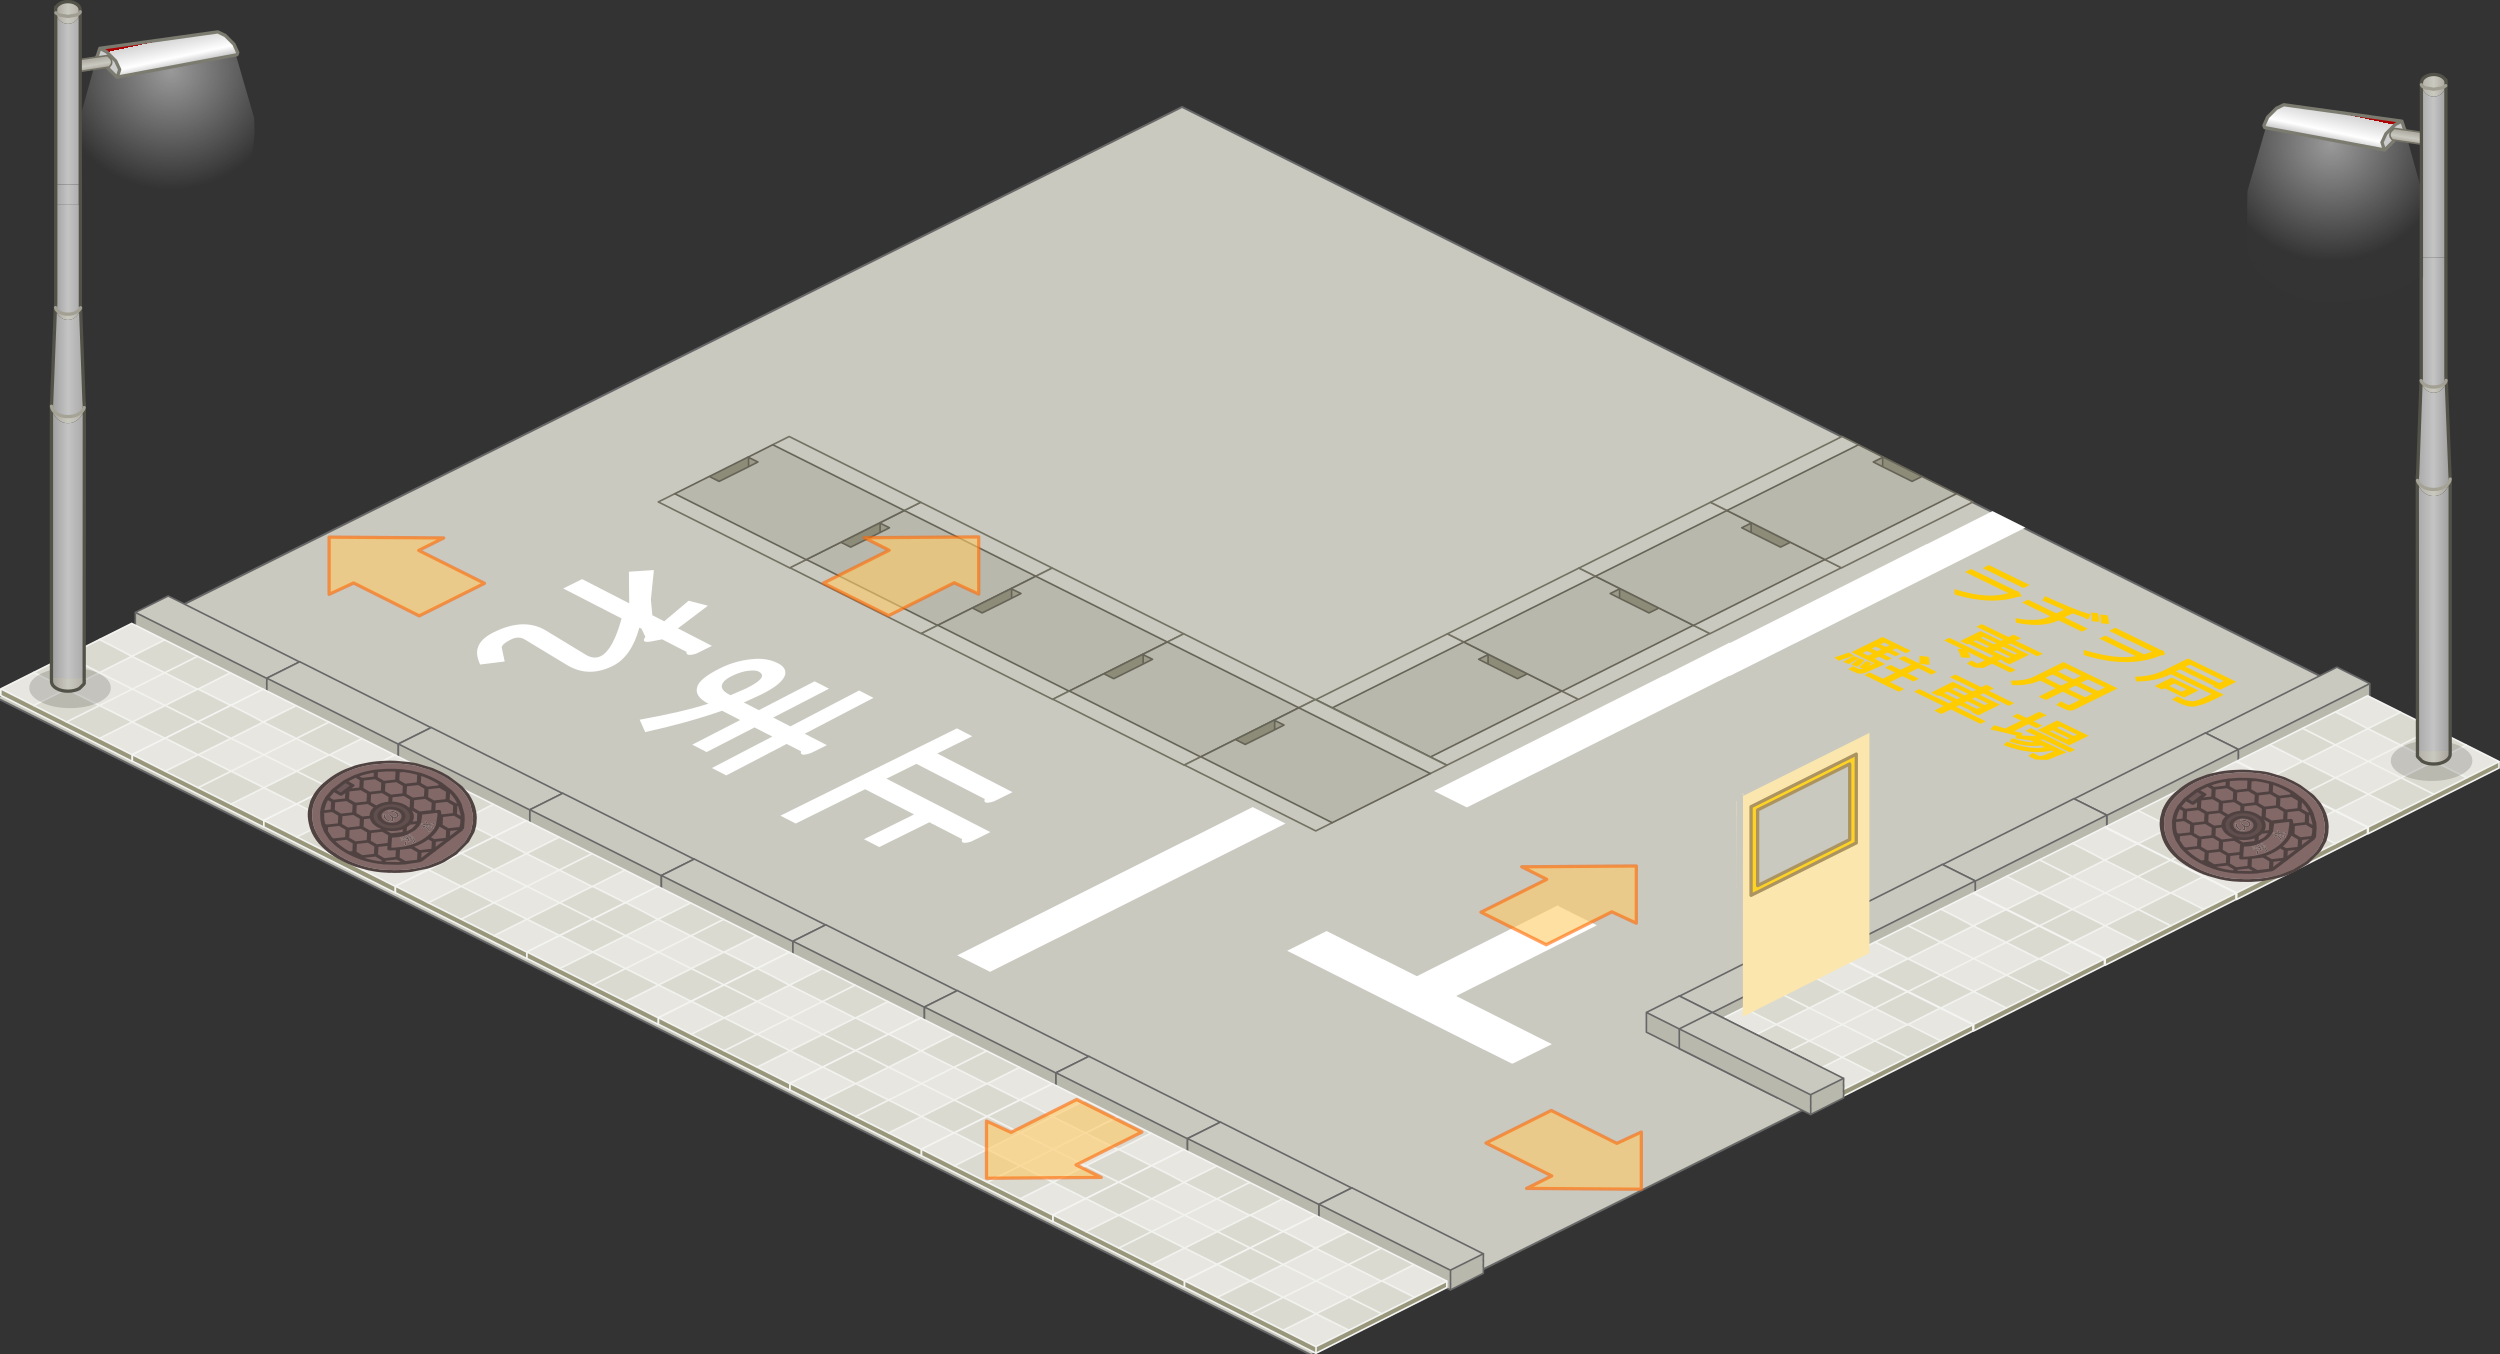 <svg xmlns="http://www.w3.org/2000/svg" xmlns:xlink="http://www.w3.org/1999/xlink" height="411.8" width="760.3"><rect width="100%" height="100%" fill="#333333" stroke="none"/><defs><linearGradient xlink:href="#a" id="D" gradientUnits="userSpaceOnUse" gradientTransform="matrix(.001 -.005 .014 .003 -30.8 -191.6)" x1="-819.2" x2="819.2" spreadMethod="pad"/><linearGradient gradientTransform="matrix(.001 -.005 .014 .003 -30.8 -191.6)" gradientUnits="userSpaceOnUse" id="a" spreadMethod="pad" x1="-819.2" x2="819.2"><stop offset="0" stop-color="#d0d0d0"/><stop offset=".282" stop-color="#fff"/><stop offset=".647" stop-color="#e9e9e9"/><stop offset="1" stop-color="#d5d5d5"/><stop offset="1" stop-color="#ae0202"/></linearGradient><linearGradient xlink:href="#b" id="E" gradientUnits="userSpaceOnUse" gradientTransform="matrix(-0 .002 -.006 -.001 -5.4 -187.5)" x1="-819.2" x2="819.2" spreadMethod="pad"/><linearGradient gradientTransform="matrix(-0 .002 -.006 -.001 -5.4 -187.5)" gradientUnits="userSpaceOnUse" id="b" spreadMethod="pad" x1="-819.2" x2="819.2"><stop offset="0" stop-color="#b1afa5"/><stop offset=".498" stop-color="#cac9c0"/><stop offset="1" stop-color="#a6a399"/><stop offset="1" stop-color="#ae0202"/></linearGradient><linearGradient xlink:href="#c" id="F" gradientUnits="userSpaceOnUse" gradientTransform="matrix(.005 0 0 .005 .3 -204.5)" x1="-819.2" x2="819.2" spreadMethod="pad"/><linearGradient gradientTransform="matrix(.005 0 0 .005 .3 -204.5)" gradientUnits="userSpaceOnUse" id="c" spreadMethod="pad" x1="-819.2" x2="819.2"><stop offset="0" stop-color="#b1afa5"/><stop offset=".498" stop-color="#cac9c0"/><stop offset="1" stop-color="#a6a399"/><stop offset="1" stop-color="#ae0202"/></linearGradient><linearGradient xlink:href="#d" id="G" gradientUnits="userSpaceOnUse" gradientTransform="matrix(.005 0 0 .005 .3 -204.5)" x1="-819.2" x2="819.2" spreadMethod="pad"/><linearGradient gradientTransform="matrix(.005 0 0 .005 .3 -204.5)" gradientUnits="userSpaceOnUse" id="d" spreadMethod="pad" x1="-819.2" x2="819.2"><stop offset="0" stop-color="#556073"/><stop offset=".498" stop-color="#828d9f"/><stop offset="1" stop-color="#575c71"/><stop offset="1" stop-color="#ae0202"/></linearGradient><linearGradient xlink:href="#e" id="H" gradientUnits="userSpaceOnUse" gradientTransform="matrix(.005 0 0 .082 .25 -137.45)" x1="-819.2" x2="819.2" spreadMethod="pad"/><linearGradient gradientTransform="matrix(.005 0 0 .082 .25 -137.45)" gradientUnits="userSpaceOnUse" id="e" spreadMethod="pad" x1="-819.2" x2="819.2"><stop offset="0" stop-color="#a9a9a9"/><stop offset=".498" stop-color="#c4c4c4"/><stop offset="1" stop-color="#9f9f9f"/><stop offset="1" stop-color="#ae0202"/></linearGradient><linearGradient xlink:href="#f" id="I" gradientUnits="userSpaceOnUse" gradientTransform="matrix(.006 0 0 .021 .25 -96.5)" x1="-819.2" x2="819.2" spreadMethod="pad"/><linearGradient gradientTransform="matrix(.006 0 0 .021 .25 -96.5)" gradientUnits="userSpaceOnUse" id="f" spreadMethod="pad" x1="-819.2" x2="819.2"><stop offset="0" stop-color="#a9a9a9"/><stop offset=".498" stop-color="#c4c4c4"/><stop offset="1" stop-color="#9f9f9f"/><stop offset="1" stop-color="#ae0202"/></linearGradient><linearGradient xlink:href="#g" id="J" gradientUnits="userSpaceOnUse" gradientTransform="matrix(.005 0 0 .082 .25 -177.45)" x1="-819.2" x2="819.2" spreadMethod="pad"/><linearGradient gradientTransform="matrix(.005 0 0 .082 .25 -177.45)" gradientUnits="userSpaceOnUse" id="g" spreadMethod="pad" x1="-819.2" x2="819.2"><stop offset="0" stop-color="#b1afa5"/><stop offset=".498" stop-color="#cac9c0"/><stop offset="1" stop-color="#a6a399"/><stop offset="1" stop-color="#ae0202"/></linearGradient><linearGradient xlink:href="#h" id="K" gradientUnits="userSpaceOnUse" gradientTransform="matrix(.005 0 0 .082 .25 -177.45)" x1="-819.2" x2="819.2" spreadMethod="pad"/><linearGradient gradientTransform="matrix(.005 0 0 .082 .25 -177.45)" gradientUnits="userSpaceOnUse" id="h" spreadMethod="pad" x1="-819.2" x2="819.2"><stop offset="0" stop-color="#a9a9a9"/><stop offset=".498" stop-color="#c4c4c4"/><stop offset="1" stop-color="#9f9f9f"/><stop offset="1" stop-color="#ae0202"/></linearGradient><linearGradient xlink:href="#i" id="L" gradientUnits="userSpaceOnUse" gradientTransform="matrix(.005 0 0 .082 .25 -157.45)" x1="-819.2" x2="819.2" spreadMethod="pad"/><linearGradient gradientTransform="matrix(.005 0 0 .082 .25 -157.45)" gradientUnits="userSpaceOnUse" id="i" spreadMethod="pad" x1="-819.2" x2="819.2"><stop offset="0" stop-color="#a9a9a9"/><stop offset=".498" stop-color="#c4c4c4"/><stop offset="1" stop-color="#9f9f9f"/><stop offset="1" stop-color="#ae0202"/></linearGradient><linearGradient xlink:href="#j" id="M" gradientUnits="userSpaceOnUse" gradientTransform="matrix(.006 0 0 .021 .25 -96.5)" x1="-819.2" x2="819.2" spreadMethod="pad"/><linearGradient gradientTransform="matrix(.006 0 0 .021 .25 -96.5)" gradientUnits="userSpaceOnUse" id="j" spreadMethod="pad" x1="-819.2" x2="819.2"><stop offset="0" stop-color="#b1afa5"/><stop offset=".498" stop-color="#cac9c0"/><stop offset="1" stop-color="#a6a399"/><stop offset="1" stop-color="#ae0202"/></linearGradient><linearGradient xlink:href="#k" id="N" gradientUnits="userSpaceOnUse" gradientTransform="matrix(.006 0 0 .055 .25 -39)" x1="-819.2" x2="819.2" spreadMethod="pad"/><linearGradient gradientTransform="matrix(.006 0 0 .055 .25 -39)" gradientUnits="userSpaceOnUse" id="k" spreadMethod="pad" x1="-819.2" x2="819.2"><stop offset="0" stop-color="#a9a9a9"/><stop offset=".498" stop-color="#c4c4c4"/><stop offset="1" stop-color="#9f9f9f"/><stop offset="1" stop-color="#ae0202"/></linearGradient><linearGradient xlink:href="#l" id="O" gradientUnits="userSpaceOnUse" gradientTransform="matrix(.006 0 0 .029 .25 -21.3)" x1="-819.2" x2="819.2" spreadMethod="pad"/><linearGradient gradientTransform="matrix(.006 0 0 .029 .25 -21.3)" gradientUnits="userSpaceOnUse" id="l" spreadMethod="pad" x1="-819.2" x2="819.2"><stop offset="0" stop-color="#b1afa5"/><stop offset=".498" stop-color="#cac9c0"/><stop offset="1" stop-color="#a6a399"/><stop offset="1" stop-color="#ae0202"/></linearGradient><linearGradient xlink:href="#m" id="P" gradientUnits="userSpaceOnUse" gradientTransform="matrix(.005 0 0 .082 .25 -177.45)" x1="-819.2" x2="819.2" spreadMethod="pad"/><linearGradient gradientTransform="matrix(.005 0 0 .082 .25 -177.45)" gradientUnits="userSpaceOnUse" id="m" spreadMethod="pad" x1="-819.2" x2="819.2"><stop offset="0" stop-color="#556073"/><stop offset=".498" stop-color="#828d9f"/><stop offset="1" stop-color="#575c71"/><stop offset="1" stop-color="#ae0202"/></linearGradient><linearGradient xlink:href="#n" id="Q" gradientUnits="userSpaceOnUse" gradientTransform="matrix(.006 0 0 .055 .25 -39)" x1="-819.2" x2="819.2" spreadMethod="pad"/><linearGradient gradientTransform="matrix(.006 0 0 .055 .25 -39)" gradientUnits="userSpaceOnUse" id="n" spreadMethod="pad" x1="-819.2" x2="819.2"><stop offset="0" stop-color="#7e4e4e"/><stop offset=".498" stop-color="#ac7979"/><stop offset="1" stop-color="#7e4e4e"/><stop offset="1" stop-color="#ae0202"/></linearGradient><linearGradient xlink:href="#o" id="R" gradientUnits="userSpaceOnUse" gradientTransform="matrix(.006 0 0 .021 .25 -96.5)" x1="-819.2" x2="819.2" spreadMethod="pad"/><linearGradient gradientTransform="matrix(.006 0 0 .021 .25 -96.5)" gradientUnits="userSpaceOnUse" id="o" spreadMethod="pad" x1="-819.2" x2="819.2"><stop offset="0" stop-color="#556073"/><stop offset=".498" stop-color="#828d9f"/><stop offset="1" stop-color="#575c71"/><stop offset="1" stop-color="#ae0202"/></linearGradient><linearGradient xlink:href="#a" id="U" gradientUnits="userSpaceOnUse" gradientTransform="matrix(.001 -.005 .014 .003 -30.8 -191.6)" x1="-819.2" x2="819.2" spreadMethod="pad"/><linearGradient xlink:href="#b" id="V" gradientUnits="userSpaceOnUse" gradientTransform="matrix(-0 .002 -.006 -.001 -5.4 -187.5)" x1="-819.2" x2="819.2" spreadMethod="pad"/><linearGradient xlink:href="#c" id="W" gradientUnits="userSpaceOnUse" gradientTransform="matrix(.005 0 0 .005 .3 -204.5)" x1="-819.2" x2="819.2" spreadMethod="pad"/><linearGradient xlink:href="#d" id="X" gradientUnits="userSpaceOnUse" gradientTransform="matrix(.005 0 0 .005 .3 -204.5)" x1="-819.2" x2="819.2" spreadMethod="pad"/><linearGradient xlink:href="#e" id="Y" gradientUnits="userSpaceOnUse" gradientTransform="matrix(.005 0 0 .082 .25 -137.45)" x1="-819.2" x2="819.2" spreadMethod="pad"/><linearGradient xlink:href="#f" id="Z" gradientUnits="userSpaceOnUse" gradientTransform="matrix(.006 0 0 .021 .25 -96.5)" x1="-819.2" x2="819.2" spreadMethod="pad"/><linearGradient xlink:href="#g" id="aa" gradientUnits="userSpaceOnUse" gradientTransform="matrix(.005 0 0 .082 .25 -177.45)" x1="-819.2" x2="819.2" spreadMethod="pad"/><linearGradient xlink:href="#h" id="ab" gradientUnits="userSpaceOnUse" gradientTransform="matrix(.005 0 0 .082 .25 -177.45)" x1="-819.2" x2="819.2" spreadMethod="pad"/><linearGradient xlink:href="#i" id="ac" gradientUnits="userSpaceOnUse" gradientTransform="matrix(.005 0 0 .082 .25 -157.45)" x1="-819.2" x2="819.2" spreadMethod="pad"/><linearGradient xlink:href="#j" id="ad" gradientUnits="userSpaceOnUse" gradientTransform="matrix(.006 0 0 .021 .25 -96.5)" x1="-819.2" x2="819.2" spreadMethod="pad"/><linearGradient xlink:href="#k" id="ae" gradientUnits="userSpaceOnUse" gradientTransform="matrix(.006 0 0 .055 .25 -39)" x1="-819.2" x2="819.2" spreadMethod="pad"/><linearGradient xlink:href="#l" id="af" gradientUnits="userSpaceOnUse" gradientTransform="matrix(.006 0 0 .029 .25 -21.3)" x1="-819.2" x2="819.2" spreadMethod="pad"/><linearGradient xlink:href="#m" id="ag" gradientUnits="userSpaceOnUse" gradientTransform="matrix(.005 0 0 .082 .25 -177.45)" x1="-819.2" x2="819.2" spreadMethod="pad"/><linearGradient xlink:href="#n" id="ah" gradientUnits="userSpaceOnUse" gradientTransform="matrix(.006 0 0 .055 .25 -39)" x1="-819.2" x2="819.2" spreadMethod="pad"/><linearGradient xlink:href="#o" id="ai" gradientUnits="userSpaceOnUse" gradientTransform="matrix(.006 0 0 .021 .25 -96.5)" x1="-819.2" x2="819.2" spreadMethod="pad"/><linearGradient id="al" gradientUnits="userSpaceOnUse" gradientTransform="matrix(-0 0 0 .001 -30.25 -42.7)" spreadMethod="pad" x1="-819.2" y1="0" x2="819.2" y2="0"><stop offset="0" stop-color="#fcedc7"/><stop offset=".498" stop-color="#fff"/><stop offset="1" stop-color="#fae6af"/></linearGradient><use height="40.45" width="80.3" xlink:href="#p" id="w"/><use height="72.25" width="22.2" xlink:href="#q" id="x"/><use height="31.55" width="50.5" xlink:href="#r" id="z"/><use height="42.45" width="80.3" xlink:href="#s" id="A"/><use height="42" width="42" xlink:href="#t" id="aj"/><g id="p"><path d="M-12.75-13.75l.15-.05v.15l-.15-.1" fill="#c2c2c2" fill-rule="evenodd" transform="translate(40.3 20.25)"/><path d="M4.9 17.45l-5 2.5L-40.05-.1l5-2.5L4.9 17.45M-5.25-17.5l5-2.5 40 20-5 2.5-40-20" fill="#cac9c0" fill-rule="evenodd" transform="translate(40.3 20.25)"/><path d="M4.9 17.45L-35.05-2.6l10.5-5.25 3 1.5 8.95-4.45 2.85-1.45-2.85-1.4v-.15l7.35-3.7 40 20L4.9 17.45" fill="#b9b8ac" fill-rule="evenodd" transform="translate(40.3 20.25)"/><path d="M-12.6-10.8v-2.85l2.85 1.4-2.85 1.45" fill="#9b9a88" fill-rule="evenodd" transform="translate(40.3 20.25)"/><path d="M-24.55-7.85l11.8-5.9.15.1v2.85l-8.95 4.45-3-1.5" fill="#8d8c78" fill-rule="evenodd" transform="translate(40.3 20.25)"/><path d="M5.25 17.65l-5 2.5L40.2 40.2l5-2.5M27.55 6.5l.15-.05m7.35-3.7l5-2.5 40 20-5 2.5M27.7 6.6v-.15m0 .15l-.15-.1" fill="none" stroke="#737162" stroke-linecap="round" stroke-linejoin="round" stroke-width=".5"/><path d="M45.2 37.7L5.25 17.65l10.5-5.25 11.8-5.9m.15-.05l7.35-3.7 40 20L45.2 37.7M27.7 9.45l-8.95 4.45-3-1.5M27.7 6.6v2.85L30.55 8 27.7 6.6" fill="none" stroke="#666457" stroke-linecap="round" stroke-linejoin="round" stroke-width=".5"/></g><g id="r"><path d="M-40.05-4.1l10-5L9.9 10.95q-5 2.45-9.95 4.95l-.05.05L-40.05-4.1" fill="#cac9c0" fill-rule="evenodd" transform="translate(40.3 9.35)"/><path d="M-40.05-4.1L-.1 15.95h.05v-.05q4.95-2.5 9.95-4.95h.05L9.9 12.9l-.05.05h.1L9.9 14.9l-.5.25.45-.2h.05l.05-.05-.05 2-10 5.05L-40.05 1.9v-6M-.1 17.95h.05v-.05l-.05.05.05-2-.05 2m0 4l.05-2.05-.05.05.05-2-.05 2 .05-.05-.05 2.05" fill="#b9b8ac" fill-rule="evenodd" transform="translate(40.3 9.35)"/><path d="M-.1 15.95l.05-.05v.05H-.1m.05 2H-.1l.05-.05v.05" fill="#e7e6e0" fill-rule="evenodd" transform="translate(40.3 9.35)"/><path d="M9.9 14.9l-.05.05-.45.2.5-.25" fill="#dbdad0" fill-rule="evenodd" transform="translate(40.3 9.35)"/><path d="M50.2 20.3L10.25.25l-10 5L40.2 25.3l.05-.05q4.95-2.5 9.95-4.95l.05-.05v.05l-.05 1.95-.05.05h.05l.05-.05v.05l-.05 1.95-.05.05h.05l.05-.05-.05 2-10 5.05L.25 11.25v-6m40 20.05v-.05m-.05 2.05l.05-2m-.05 2l.05-.05v.05l-.05 2 .05-.05-.05 2.05" fill="none" stroke="#676767" stroke-linecap="round" stroke-linejoin="round" stroke-width=".5"/></g><g id="s"><path d="M29.75-5l9.95 5h.05l-.05.05-9.8 4.9-9.95-5L29.75-5m-69.8 4.9l10-5 10 5.05-10 5-10-5.05m30-15l9.8-4.9 10 5L.4-10.3l-.45.25-5.65-2.85-4.35-2.2M-.2-10l10 5 9.95 5-9.35 4.7-.5.25-.45.25-9.5 4.75 9.95 5q-5 2.45-9.95 4.95l-.05.05-9.95-5 10-5-10-5-10-5 10-5L-.2-10M39.7 0v.05V0M9.9 4.95l-9.95-5L9.8-5-.05-.05l9.95 5M.4-10.3l-.45.25.45-.25M-10.05 4.95l10-5-10-5 10 5-10 5" fill="#e7e6e0" fill-rule="evenodd" transform="translate(40.3 20.25)"/><path d="M9.75-15l10 5 10 5-9.8 4.95 9.95 5-10 5-10 5-9.95-5 9.5-4.75.5-.25H9.9l.5-.25-.45.25 9.95 5-9.95-5 .45-.25L19.75 0 9.8-5l-10-5 .15-.05-.15.05-9.85 4.95-10 5 10 5 10 5-10 5-10-5 10-5-10 5-10-5 10-5-10-5.05 10-5 10-5 4.35 2.2 5.65 2.85.45-.25L9.75-15m10 5L9.8-5l9.95-5M9.9 4.95h.05l-.5.25.45-.25M19.75 0l.2-.05-.2.05M-5.7-12.9L-.2-10l-5.5-2.9m-4.35 7.85l-10-5.05 10 5.05" fill="#dbdad0" fill-rule="evenodd" transform="translate(40.3 20.25)"/><path d="M39.7.05v1.9l-39.8 20L-40.05 1.9v-2l10 5.05 10 5 10 5 9.95 5h.05v-.05q4.95-2.5 9.95-4.95l10-5 10-5 9.8-4.9M-.1 21.95l.05-2-.05 2" fill="#99977b" fill-rule="evenodd" transform="translate(40.3 20.25)"/><path d="M50.05 5.25l10 5 10 5 9.95 5h.05l-.05.05v1.9l-39.8 20L.25 22.15v-2l10-5 10-5 10-5 9.8-4.9 10 5m-9.8 4.95l-.15.05M70.2 25.2l9.8-4.9v-.05M60.2 30.2l10-5m-10 5l-10 5q-5 2.45-9.95 4.95v.05l-.05 2m20.05-22l-.2.05M40.25 10.2l.45-.25M30.25 35.2l9.95 5 .05-.05m-20-9.95l10 5m-20-10l10 5m-10-5l-10-5.05" fill="none" stroke="#f4f4f2" stroke-linecap="round" stroke-linejoin="round" stroke-width=".5"/><path d="M50.05 5.25l-9.35 4.7m-.6.3l10 5 9.95-5m10 5l-9.8 4.95 9.95 5m-19.5-.25l-.45.25 9.95 5m-9.5-5.25l9.35-4.7-9.95-5-9.85 4.95 9.95 5m-.45.25l.5-.25h-.05m-.45.25l-9.5 4.75 9.95 5M30.25 5.15l4.35 2.2m5.5 2.9l-9.85 4.95 10 5-10 5 10 5-10 5m0-20l-10 5 10 5-10 5m0-20.05l10 5.05m9.85-4.95l-5.5-2.9m-24.35 7.8l10 5.05-10 5" fill="none" stroke="#f2f2ef" stroke-linecap="round" stroke-linejoin="round" stroke-width=".5"/></g><g id="S" fill="#fff" fill-rule="evenodd"><path d="M118.05 224.5l-.25.1 8.5 4.2L92.1 246h-.05l-17.1 8.6-12-6q25.85-12.95 51.65-25.95v.15l-.2.05 3.3 1.7.35-.2v.15" transform="translate(-32.1 -222.65)"/><path d="M112.6 264.95l-11.9 5.9h-.3l-8.4-4.2h-.05l-59.85-30.1 12-6 17.1 8.6.05-.05 51.35 25.85" transform="translate(-32.1 -222.65)"/></g><g id="t"><path d="M13.8-9.9l1.05 1.45-.35-.25-.65-.55h-.05v-.65m3.6 11.55l-.5 3.45-.35-.3-.05.05V2.3h.05l.85-.65M-8.8 16l-2.3-1.65.1-.1h.05L-8.8 16m-8.25-10.75q-.45-1.85-.55-3.8l1.05.8v2.6l-.5.4m1.85-13.4l1.45-2.05v.9l-1.45 1.15m20.7 13h.05L8.25 7v.25L5.4 5.05 5 5.5 2.85 7v-.05l2.65-2.1m2.75 4.2v.45l-2.7 2.15h-.1L5 11.3l3.25-2.25M-5.9 5.15l.4-.3h.05L-2.75 7v.3q-1.6-.55-2.85-1.8l-.3-.35m-1.35 5.15l2.05 1.15-.25.2h-.1l-1.7-1.35" fill="#dbd5d5" fill-rule="evenodd" transform="translate(21.1 20.25)"/><path d="M-5.5-15.95l-.05.05q-2.55.8-4.75 2.45h-.05l-2.1 1.85-1.25 1.35 1.25-1.35 2.1-1.85h.05q2.2-1.65 4.75-2.45v1.95l-2.65 2.1h.05l2.65-2.1h.05l2.7 2.15v2.5l-2.7 2.15h-.1L-7.5-8.7l1.95 1.55v2.6l-2.65 2.1h-.05l-2.7-2.15H-11v-2.5h.05l2.7-2.15h.05v-2.6h-.05v2.55l-2.7 2.15h-.1L-13-8.7l1.95 1.55v2.6l-2.65 2.1h.05l2.65-2.1h.05l2.7 2.15V.1l-2.7 2.15h-.1L-13 .7l1.95 1.55v2.6l-2.65 2.1h-.05l-2.7-2.15h-.05V2.3h.05l2.7-2.15h.05v-2.6h-.05l-2.7-2.15h-.05v-.9l-.05.1-.35 1.15q-.7 2.35-.7 5v.7-.7q0-2.65.7-5l.35-.3h.1l2.7 2.15V.1l-2.7 2.15h-.1l-1.05-.8q.1 1.95.55 3.8.7 2.7 2.3 5.05-1.6-2.35-2.3-5.05l.5-.4h.1l2.7 2.15v2.5l-1 .8v.05l2.3 2.75 1.3 1.25-1.3-1.25-2.3-2.75 1-.8h.05v-2.6h.05l2.65-2.1h.05L-8.4 6.9l.05-.05-2.6-2.05H-11V2.3h.05l2.7-2.15h.05l.7.55-.65-.55h-.05v-2.6h.05l2.65-2.1h.05l1.9 1.5-1.9-1.55h-.05v-2.5h.05l2.7-2.15h.05v-2.6h-.05L-5.45-14h-.05v-1.95l3.25-.65-3.25.65m7.75-.65h-4.5v2.4h2.2v.25l-2.65 2.1h.05L0-13.95h.05l2.7 2.15v2.5L.05-7.15h-.1L-2-8.7l1.95 1.55v2.6l-.05.05q-2 0-3.45 1.45L-3.6-3Q-5.05-1.55-5.05.5l.15 1.3-.55.45h-.1L-7.5.7l1.95 1.55v2.6l-.35.3.3.35q1.25 1.25 2.85 1.8h.05v-.35h.05l1.85-1.5.75.05.8-.05 2 1.55v.05q-1.4.6-3.05.65l-2.4-.4 2.4.4q1.65-.05 3.05-.65h.05L2.85 7 5 5.5l.4-.45 2.85 2.2.05.05v-.35h-.05L5.55 4.8H5.5V2.3h.05L8.25.15h.05v-2.6h-.05L5.55-4.6H5.5v-2.5h.05l2.7-2.15h.05l.7.55 1.95 1.55L9-8.7l-.65-.55H8.3v-2.6h-.05L5.55-14H5.5v-1.85l-.05-.05-3.2-.7 3.2.7v1.95l-2.65 2.1h.05l2.65-2.1h.05l2.7 2.15v2.5l-2.7 2.15h-.1L3.5-8.7l1.95 1.55v2.6l-.55.45.6-.45h.05l2.7 2.15V.1l-2.7 2.15h-.1l-.65-.5.65.5v2.6L2.8 6.95h-.05l-1.9-1.5q1.5-.25 2.65-1.4 1-1 1.3-2.3L4.95.5q0-2.05-1.45-3.5Q2.1-4.4.15-4.5l-.1-.1H0v-2.5h.05l2.7-2.15h.05l.7.55-.65-.55H2.8v-2.6h-.05L.05-14H0v-.2h2.25v-2.4m8 3.2q-2.2-1.65-4.75-2.45 2.55.8 4.75 2.45L8.3-11.85h.05l1.95-1.55h-.05m3.5 3.45L12.3-11.6l-2-1.8 2 1.8 1.45 1.65v.65l-2.7 2.15h-.1v2.6L8.3-2.45h.05L11-4.55h.05l2.7 2.15V.1l-2.7 2.15h-.1v2.6L8.3 6.95h.05L11 4.85h.05L13.75 7v2.5l-2.7 2.15h-.1v2.6L9.5 15.4l-1.4.85-2.55-2.05H5.5v-2.5h.05l2.7-2.15h.05l.7.55 1.95 1.55L9 10.1l-.65-.55H8.3V9l.25-.25.7-.75-.95-.7.95.7-.7.75L8.3 9l-.05.05L5 11.3l.45.35v2.6l-2.65 2.1h-.05L.05 14.2H0v-1.8h-.05v1.85l-2.65 2.1h.05L0 14.25h.05l2.7 2.15v.15H7.5 2.8v-.2h.05l2.65-2.1h.05l2.5 2.05.2.1.05-.05h.05L9.7 15.3l1.35-1.05 1.25-1.15 2.35-2.9q1.55-2.35 2.25-5.05-.7 2.7-2.25 5.05l-2.35 2.9-1.25 1.15v-.05H11v-2.5h.05l2.7-2.15h.05l.7.55-.65-.55h-.05v-2.6h.05l2.65-2.1h.05l.35.3V5.1l.5-3.45v-.9q0-2.75-.7-5.2.7 2.45.7 5.2v.85l-.85.65h-.1L14.5.7l1.95 1.55v2.6l-2.65 2.1h-.05l-2.7-2.15H11V2.3h.05l2.7-2.15h.05l.7.55-.65-.55h-.05v-2.6h.05l2.65-2.1h.05l.15.1-.05-.05-.15-.45-.05-.15q-.6-1.75-1.6-3.35 1 1.6 1.6 3.35v.55l-2.65 2.1h-.05l-2.7-2.15H11v-2.5h.05l2.7-2.15h.05l.7.55.35.25L13.8-9.9l-.05-.05M7.5 16.55l.55-.25-.55.25m-10.2 0h5.45-5.45v-.2h-.05l-2.7-2.15h-.05v-2.5h.05l.3-.25h-.05l-2.05-1.15-.25-.2-.65-.55h-.1V9.5l-.85-.75-.7-.75 1.4-1.1L-9.8 8l.7.75.85.75-2.7 2.15h-.1L-13 10.1l1.95 1.55v2.6l-.1.1h.05L-8.8 16l.55.4.05-.05h.05l.45.2h4.95-4.95l-.45-.2 2.65-2.1h.05l2.7 2.15v.15h.05M-15.3-8l-1.2 2.5 1.2-2.5 1.55-1.25h.05l.7.55-.65-.55h-.05v-1l-.05.05-1.45 2.05-.1.15m7.8-.7l-.65-.55h-.05l.7.55M8 19.15l-2.65.95-.8.2-4.1.5h-.8l-4.1-.45-3.3-1.05-.55-.25h-.05q-2.3-1.1-4.35-2.8l-.4-.35-1.05-1-.85-.9-1.5-1.85-.05-.05-.2-.3-.4-.6q-1.25-2.05-1.95-4.3-.95-2.9-.9-6.1V.7l.25-3.45q.5-2.95 1.85-5.5 1.15-2.35 3.05-4.4l.05-.05.65-.65q1.45-1.5 3.1-2.6L-11-16q1.75-1.2 3.7-1.9 3.35-1.35 7.3-1.3 3.9-.05 7.25 1.3 1.95.75 3.7 1.95H11l3.1 2.6.7.75 1.65 2.05L17.9-8.2v.05l.35.65 1.25 3.65.2 1.1.2 1.75.1 1.7v.1q-.05 3.2-.9 6.05v.05q-.75 2.3-2.05 4.35l-.05.1-.3.45-.2.25-.05.1-2.35 2.75-.25.25-.75.7v.05l-1.2.95-2.65 1.7-.85.45-.05-.05-.35.2m-18.35-32.6l2.1 1.65-2.1-1.65M-13 .7l-.65-.55h-.05l.7.55m11-9.4l-.65-.55h-.05l.7.55M-2.7-1l.55-.7q.85-.9 2.1-.85Q1.2-2.6 2.1-1.7l.65 1.05.05.1.15.7v.3q0 1.2-.85 2.1-.9.85-2.1.9h-.05q-1.25 0-2.1-.9-.9-.9-.9-2.1v-.1l.3-1.25.05-.1m2.6.5l-.05.15Q-.3.6-.6 1l-.5.4h-.05l-.35-.2-.1-.2-.05-.3.25-.95.7-.8.05-.15-.05-.2-.15-.05-.15.05-.85.95-.25 1.1.25.9.65.35q.2 0 .5-.2l.5-.5.35.5.35.2h.25q.5-.05.85-.5l.3-.55v-.1l.05-.3-.15-.9-.5-.9-.2-.1-.15.05-.1.15.05.15.45.8.15.7-.25.7-.5.3q-.4.05-.55-.35Q.05.65.3-.2L.25-.4.1-.5h-.2m5-3.6L3.5-3l1.4-1.1m9.75 14.3l-.15-.1.15.1M8.3.15L9 .7 8.35.15H8.3M2.85 7.7h-.1l-.2.05.65 2.1.25.9-.05.1-.3.05.15.3.35-.1q.25-.05.15-.3l-.5-1.75q.8 1 1.85 1.3l.1-.4q-.85-.2-1.5-.85l.6-.9.1-.1-.4-.15-.5.95-.5-.7-.15-.45V7.7m-.2 1.2l-.05-.2-.3-.05-.05.15-.85.25.1.3.85-.25v.7l-.05.1q-.1.7-.55 1.15l.25.25q.65-.7.7-1.7v-.05l-.05-.65M5 11.3q-2.3 1.05-5 1.1 2.7-.05 5-1.1M9 .7l1.95 1.55L9 .7M-4.9 1.85q.35 1.25 1.3 2.2 1.2 1.2 2.8 1.4l-1.9 1.5h-.05l-2.7-2.15h-.05V2.3h.05l.55-.45m-1 3.3l-.1-.1-2.35 1.8L-6 5.05l.1.1m5.85 7.25h-.2q-2.65 0-4.9-.95 2.25.95 4.9.95h.2M-8.2 9.55l.95.75 1.7 1.35v2.6l-2.65 2.1-.25-.15-2.5-2H-11v-2.5h.05l2.7-2.15h.05m2.1.25l.15.4.1-.1 1.1-.7-.2-.3-1.15.7m4.05-1.15l.1-.25-1.85-.8-.1.25.5.2-.3.55-.65-.3-.15.3.6.3-.6.85.25.15.2-.25.7.3.1.05.15.05-.5.7-.15.05-.4-.2-.15.3.5.2.35.05.85-1.25-.4-.15h-.05l-.8-.35.25-.4 1.4.65.15-.3-1.4-.65.35-.5 1.05.45M-4.7 8.5l-.35-.55-.3.2.35.6.3-.25m.2-1.3l-.35.2.35.55.3-.15-.3-.6m-8.5 2.9l-.65-.55h-.05l.7.55" fill="#826968" fill-rule="evenodd" transform="translate(21.1 20.25)"/><path d="M-3.55-3.05Q-2.1-4.5-.1-4.5h.25Q2.1-4.4 3.5-3 4.95-1.55 4.95.5L4.8 1.75q-.3 1.3-1.3 2.3Q2.35 5.2.85 5.45h-.1l-.8.05-.75-.05q-1.6-.2-2.8-1.4-.95-.95-1.3-2.2V1.8L-5.05.5q0-2.05 1.45-3.5l.05-.05M-2.7-1l-.05.1-.3 1.25v.1q0 1.2.9 2.1.85.9 2.1.9H0q1.2-.05 2.1-.9.85-.9.85-2.1v-.3l-.15-.7-.05-.1L2.1-1.7q-.9-.9-2.15-.85-1.25-.05-2.1.85l-.55.7m2.6.5h.2l.15.1.05.2Q.05.65.2 1.05t.55.35l.5-.3.25-.7-.15-.7-.45-.8-.05-.15.1-.15.15-.05.2.1.5.9.15.9-.05.3v.1l-.3.55q-.35.45-.85.5H.5l-.35-.2-.35-.5-.5.5q-.3.2-.5.2l-.65-.35-.25-.9.25-1.1.85-.95.15-.05.15.05.05.2-.05.15-.7.8-.25.95.05.3.1.2.35.2h.05l.5-.4q.3-.4.45-1.35L-.1-.5m2.95 8.2v.05L3 8.2l.5.7.5-.95.4.15-.1.1-.6.9q.65.65 1.5.85l-.1.4q-1.05-.3-1.85-1.3l.5 1.75q.1.25-.15.3l-.35.1-.15-.3.3-.05.05-.1-.25-.9-.65-2.1.2-.05h.1m-.2 1.2l.05.65v.05q-.05 1-.7 1.7l-.25-.25q.45-.45.55-1.15l.05-.1v-.7l-.85.25-.1-.3.85-.25.05-.15.3.05.05.2m-8.75.9l1.15-.7.2.3-1.1.7-.1.1-.15-.4m4.05-1.15L-3.1 8.2l-.35.5 1.4.65-.15.3L-3.6 9l-.25.4.8.35H-3l.4.15-.85 1.25-.35-.05-.5-.2.15-.3.4.2.15-.05.5-.7-.15-.05-.1-.05-.7-.3-.2.25-.25-.15.6-.85-.6-.3.15-.3.65.3.3-.55-.5-.2.1-.25 1.85.8-.1.25M-4.5 7.2l.3.6-.3.15-.35-.55.35-.2m-.2 1.3l-.3.25-.35-.6.3-.2.35.55" fill="#614f4e" fill-rule="evenodd" transform="translate(21.1 20.25)"/><path d="M-2.25-16.6h4.5v2.4h-4.5v-2.4" fill="#6c5857" fill-rule="evenodd" transform="translate(21.1 20.25)"/><path d="M-8.25-18.7l.8-.3q3.4-1.3 7.35-1.25 4.15-.05 7.7 1.4l.6.2.25.1 1 .5 2 1.2q1.75 1.15 3.3 2.75l.85.85.85 1.05 1.9 2.8.3.55.05.05.5 1.05.1.25 1.15 3.65.1.45.3 2.4.05 1.75v.65l-.55 4.25-.1.55v.05l-.1.3-.85 2.4-.05.1-.15.45-.15.25-.05.1q-1 1.95-2.4 3.8l-1.3 1.5-.45.45-.1.1-.1.1-.65.6-.1.1-.05.05L11.9 18l-.8.55-1.9 1.1-3.5 1.3-.25.1h-.1l-5.45.7-4.3-.4-1.05-.25-1.2-.35q-1.35-.4-2.55-1l-3.5-2.15-1-.85-.05-.05-1.2-1.1-.45-.5-.2-.2-.7-.85-.05-.05-.15-.15-.05-.05q-1.3-1.55-2.2-3.3l-.45-.95-.05-.05-.25-.65-.95-2.8q-.55-2.15-.6-4.5l-.05-.8q0-2.25.4-4.25.55-2.9 1.9-5.45 1.1-2.1 2.8-4l.3-.35.05-.05.7-.75q1.6-1.65 3.4-2.8l2.4-1.4.85-.35.05-.05M8.4 19l.85-.45 2.65-1.7 1.2-.95v-.05l.75-.7.25-.25 2.35-2.75.05-.1.2-.25.3-.45.05-.1q1.3-2.05 2.05-4.35v-.05Q19.95 4 20 .8V.7L19.9-1l-.2-1.75-.2-1.1-1.25-3.65-.35-.65v-.05l-1.45-2.35-1.65-2.05-.7-.75-3.1-2.6h-.05q-1.75-1.2-3.7-1.95Q3.9-19.25 0-19.2q-3.95-.05-7.3 1.3-1.95.7-3.7 1.9l-.05.05q-1.65 1.1-3.1 2.6l-.65.65-.05.05q-1.9 2.05-3.05 4.4-1.35 2.55-1.85 5.5L-20 .7v.1q-.05 3.2.9 6.1.7 2.25 1.95 4.3l.4.6.2.3.05.05L-15 14l.85.9 1.05 1 .4.35q2.05 1.7 4.35 2.8h.05l.55.25 3.3 1.05 4.1.45h.8l4.1-.5.8-.2L8 19.15l.4-.15" fill="#504241" fill-rule="evenodd" transform="translate(21.1 20.25)"/><path d="M-5.55-15.9l.05-.05 3.25-.65h4.5l3.2.7.05.05q2.55.8 4.75 2.45h.05l2 1.8 1.45 1.65.05.05 1.05 1.45q1 1.6 1.6 3.35l.05.15.15.45.05.05q.7 2.45.7 5.2v.9l-.5 3.45v.05q-.7 2.7-2.25 5.05l-2.35 2.9-1.25 1.15L9.7 15.3l-1.35 1.05H8.3l-.05.05-.2-.1-.55.25m-15.65-.2h-.05l-.05.05-.55-.4-2.3-1.65h-.05l-1.3-1.25-2.3-2.75v-.05q-1.6-2.35-2.3-5.05-.45-1.85-.55-3.8v-.7q0-2.65.7-5l.35-1.15.05-.1 1.2-2.5.1-.15 1.45-2.05.05-.05 1.25-1.35 2.1-1.85h.05q2.2-1.65 4.75-2.45v1.95h.05v-2m0 2l.05-.05m2.7 4.7v-2.5l-2.7-2.15h-.05l-2.65 2.1h-.05v2.6h.05l.65.55 1.95 1.55h.1l2.7-2.15v.05h.05v-2.6l-.05.05v-.05L-5.45-14m5.4-.2h-2.2v-2.4m2.2 2.4v.25H0v-.25h-.05m-13.7 4.9v.05-.95m0 .95h.05v-1m.7 1.55l-.7-.55h-.05L-15.3-8m1.6-1.25h.05l.65.55 1.95 1.55h.1l2.7-2.15v-2.5l-2.1-1.65m-.7 6.3l.05.05v-.05m.05.05H-11v2.5m.05 0l2.7 2.15h.05l2.65-2.1v-2.6l.05.05v-.05m-11 2.6h.05l2.7 2.15v-.05l-2.7-2.15-.05.05h-.05l-.35.3m.4-.3h-.05v-.85m.05.8v.05m0-.95v.9m5.55 0l-.05.05h.05l2.7 2.15v-.05m-2.8-2.1h.05v-.05m0 .05l-2.65 2.1h-.05v2.6h.05l.65.55 1.95 1.55h.1L-8.25.1v-2.5m-5.45-.05h-.05m0 .05l.05-.05 2.65-2.1v-2.6m-2.7 4.75V.15h.05l.7.55m-2.2-8.85l1.45-1.15m11.05-2.55h-.05m.05 0h.05L0-13.95.05-14m-2.8 4.75h.1l.65.55 1.95 1.55h.1l2.7-2.15v-2.5l-2.7-2.15H0M-2.75-9.3v.05m.05 0l.7.55m-6.25-3.1l.05-.05h-.05v.05m0 2.55h.05-.05l-2.7 2.15m5.45 0h.05l2.7-2.15M-5.5-7.1v2.5m.05 0l1.9 1.55Q-2.1-4.5-.1-4.5l.05-.05v-2.6L0-7.1v-.05m-8.2-2.1l.7.55m-.75-.6v.05-.05m2.75 4.75h.05l1.9 1.5m-1.95-1.5l-2.65 2.1h-.05v2.6h.05l.65.55 1.95 1.55h.1l.55-.45-.15-1.3q0-2.05 1.45-3.5l.05-.05m-2-1.5h.05v-.05m0 .05l.05-.05M-8.2-2.45l-.05.05M-.1-4.5l.1-.05h-.05m-.05.05h.2l-.05-.05H0V-7.1h.05l2.7-2.15v-.05M-2.7-1l.55-.7q.85-.9 2.1-.85Q1.2-2.6 2.1-1.7l.65 1.05.05.1.15.7v.3q0 1.2-.85 2.1-.9.85-2.1.9h-.05q-1.25 0-2.1-.9-.9-.9-.9-2.1v-.1l.3-1.25.05-.1m2.65-12.95l-2.65 2.1m-5.5 0l2.65-2.1m7.8-2.65v2.4H0m5.5.2v.05l.05-.05 2.7 2.15h.05l1.95-1.55m-4.75-.55h-.05l-2.65 2.1h.05l2.65-2.1h.05l2.7 2.15v-.05m-2.8-2.1v-1.95m.05.05V-14m2.75 2.2l.05-.05h.05l1.95-1.55M8.25-9.3v.05-2.55m-2.7 4.7H5.5v2.5m.05 0l2.7 2.15h.05l2.65-2.1v-2.6L9-8.7l-.7-.55h-.05L5.55-7.1m-.1-.05l.05.05v-.05h-.05L3.5-8.7l-.7-.55h-.05v-.05m5.5 0l-2.7 2.15H5.5m2.75-2.1h.05v-2.6m0 2.6h.05L9-8.7m-6.25-3.1v-.05L.05-14m2.7 2.2l.05-.05h-.05M3.5-8.7l-.65-.55h-.1m.05-2.6v2.6M0-4.55l.05-.05.1.1Q2.1-4.4 3.5-3l1.4-1.1.55-.45v-2.6M.1-4.5h.05m5.35-.05l-.6.45m.55-.45h.05v-.05m.05 0l-.05.05h.05l2.7 2.15v-.05m0 .05l.05-.05h.05L11-4.55h-.05M8.25-2.4V.15h.05v-2.6m5.45-6.85v-.65M11-7.1l-.05-.05h.1l2.7-2.15v.05-.05M11-7.15v.05h.05l2.7-2.15h.05v-.65m.7 1.2l.35.25m-1.05-.8h.05l.65.55-.7-.55h-.05m0 6.85l-2.7-2.15H11V-7.1m0 2.55l.05-.05m2.7 2.2v-.05l-2.7-2.15m2.7 2.15h.05l2.65-2.1v-.55M13.8-2.45l-.05.05V.15h.1l.65.55 1.95 1.55h.1l.85-.65m-.7-6.05l-.15-.1h-.05l-2.65 2.1h-.05v2.6h-.05l-2.7 2.15m5.6-6.8l-.1-.1-.05.05v-.4m-.05.4h.05m.9 6.2l-.85.65h-.05v2.55l.05-.05.35.3m-.45-2.85l.05.05v-.05m-.05 2.6h.1l.35.3m-.4-.3l-2.65 2.1h-.05v2.6h.05l.65.55.15.1m-3.6-5.4l2.7 2.15h.05l2.65-2.1v-2.6M14.5.7l-.7-.55M11 2.3v2.5m.05 0l-.05.05h.05L13.75 7v-.05m0-6.85v.05m0-.05l-2.7 2.15H11v.05h.05M11 2.25h-.05l.05.05m0 2.55h-.05L8.3 6.95h.05L11 4.85V4.8m-.05-2.55v2.6M13.75 7l.05-.05M11 11.7l-.05-.05v2.6H11v-2.6h-.05L9 10.1l-.7-.55h-.05l-2.7 2.15H5.5v2.5m5.55-2.5H11m-5.45 2.5l2.55 2.05 1.4-.85 1.45-1.15m.05-2.6h.05l2.7-2.15V7m0 2.55h.05-.05l-2.7 2.15m2.7-2.2v.05-.05m.75.6l-.7-.55M8.3.15L9 .7 8.35.15h-.1L5.55 2.3m-.05 0v2.55l.05-.05 2.7 2.15h.05v.35l.95.7-.7.75L8.3 9v.55h.05l.65.55M8.25.1v.05m0-.05l-2.7 2.15H5.5v.05h.05m-.1-.05l.05.05m0-.05h-.05l-.65-.5q-.3 1.3-1.3 2.3Q2.35 5.2.85 5.45l1.9 1.5h.05l2.65-2.1v-2.6m.05 2.6h-.05m.05 0h.05L8.25 7v-.05M4.8 1.75L4.95.5q0-2.05-1.45-3.5M.75 5.45h.1m1.95 1.5h.05l2.65-2.1m-2.75 2.2V7l-2-1.55-.8.05-.75-.05-1.85 1.5h-.05v.35l2.4.4q1.65-.05 3.05-.65m.1-.05l-.05.05h-.05m0-.1V7l.05-.05v.1M2.85 7L5 5.5l.4-.45 2.85 2.2V7m.05.3l-.05-.05m.05-.3L8.25 7m0 2.05L8.3 9m-2.85 2.65h.1l2.7-2.15v-.45L5 11.3l.45.35.05.05v-.05m2.75-2.1V9.5v.05h.05m1.4 5.75l-.2.1-1.2.95h-.05v.05M5.5 14.25h.05l2.5 2.05.05-.05.15.1m-2.7-2.15l-.05.05-2.65 2.1H2.8v.2m2.65-2.3h.05v-.05m-5.55.05H0V12.4h-.05v1.85l-2.65 2.1h.05L0 14.25l.05-.05m2.7 2.2l-2.7-2.15H0m2.75 2.15v-.05L.05 14.2m2.7 2.2v.15m.05-.2l-.05.05m0-.05h.05l2.65-2.1v-2.6m5.6 2.6H11L9.7 15.3m1.35-1.1l-.05.05m.05 0v-.05m-.1-11.95L9 .7M0 12.4q2.7-.05 5-1.1m-9.9-9.5v.05q.35 1.25 1.3 2.2 1.2 1.2 2.8 1.4M-5.45 2.3h-.05v2.55l.05-.05 2.7 2.15h.05l1.9-1.5m-4.75-3.2l.05.05v-.05M-7.5.7l-.7-.55h-.05l-2.7 2.15H-11v2.5m.05 0l2.6 2.05L-6 5.05l.1.1.35-.3v-2.6m-2.7-2.1V.1v.05h.05m2.7 4.7h-.05M-2.75 7l-2.7-2.15h-.05l-.4.3.3.35q1.25 1.25 2.85 1.8v-.35m-5.6-.1l-.05.05L-9.8 8l.7.75.85.75v.05h.1l.65.55.25.2 2.05 1.15h.05q2.25.95 4.9.95h.2m-7.45-2.3l-.7-.55.95.75 1.7 1.35h.1l.25-.2m-3-1.9h-.05.05m2.65 2.1l.05.05v-.05m0 .05h.05l.3-.25m-.35.25v2.5m.05 0l2.7 2.15h.05l-.05.05v.15m.05-9.25h-.05m0-.3l.05-.05m-2.2-5.1l-.55.45m-5.6-.05l.05.05v-.05m-2.75-2.1h.05m-.05-.05v.05m0-.05l-2.7 2.15h-.05v.05h.05l2.7-2.15m2.7 4.7h.05V4.8m2.6 2.1l-2.55-2.05H-11l-2.65 2.1h-.05v2.6h.05l.65.55 1.95 1.55h.1l2.7-2.15M-11 4.85l.05-.05m-5.5 0l2.7 2.15h.05l2.65-2.1v-2.6m-5.45.05v2.5m.05 0l-.05.05h.05l2.7 2.15v-.05m-2.75-4.7h-.05l.05.05m-.05-.05l-1.05-.8m1.05 3.4h.05V4.8m-.55.45l.5-.4v-2.6m0 2.6h.05M-13.75 7l.05-.05m-.05 2.55v.05h.05l.7.55m-.75-.55h.05m-.05 0V9.5l-1 .8m1-.8V7m-1 3.35l1-.8m2.7 2.1l.05.05v-.05m.05.05H-11v2.5m.05 0l2.5 2 .25.15 2.65-2.1v-2.6m-5.5 2.6h.05v-.05m.05 0l-.05.05h.05L-8.8 16l.35.2.2.15h.05m-2.8-2.1l-.1.1m.05-.1l-.1.1m8.4 2v.05l-2.7-2.15h-.05l-2.65 2.1m5.45.2v-.2m-2.75-2.15l-.05.05v-.05m-.05.05h.05m-2.75 2.1v.05m0-6.85l-2.7 2.15m-.1-.05v2.6" fill="none" stroke="#504241" stroke-linecap="round" stroke-linejoin="round" transform="translate(21.1 20.25)"/><path d="M7.5 16.55H-7.7l-.45-.2" fill="none" stroke="#504241" stroke-linecap="round" stroke-linejoin="round" transform="translate(21.1 20.25)"/></g><radialGradient xlink:href="#u" id="C" gradientUnits="userSpaceOnUse" gradientTransform="translate(-31 -186) scale(.044)" cx="0" cy="0" r="819.2" spreadMethod="pad"/><radialGradient cx="0" cy="0" gradientTransform="translate(-31 -186) scale(.044)" gradientUnits="userSpaceOnUse" id="u" r="819.2" spreadMethod="pad"><stop offset="0" stop-color="#fff" stop-opacity=".502"/><stop offset="1" stop-color="#fff" stop-opacity="0"/><stop offset="1" stop-color="#ae0202"/><stop offset="1" stop-color="#cbbfbf" stop-opacity=".002"/></radialGradient><radialGradient xlink:href="#v" id="T" gradientUnits="userSpaceOnUse" gradientTransform="translate(-31 -186) scale(.044)" cx="0" cy="0" r="819.2" spreadMethod="pad"/><radialGradient cx="0" cy="0" gradientTransform="translate(-31 -186) scale(.044)" gradientUnits="userSpaceOnUse" id="v" r="819.2" spreadMethod="pad"><stop offset="0" stop-color="#fff" stop-opacity=".502"/><stop offset="1" stop-color="#fff" stop-opacity="0"/><stop offset="1" stop-color="#ae0202"/><stop offset="1" stop-color="#cac9c0" stop-opacity=".003"/></radialGradient><path d="M-118.4 138.6l-5.95.15v2.9q3.6.8 7.35 2.65l-1.15 2.4q-3.6-2.15-6.2-2.85 0 2.25-1.3 3.5-1.15 1.2-3.75 1.2-2 0-3.3-1.3-.85-.9-.85-2.45 0-1.4.95-2.4 1.3-1.25 3.85-1.25l2.05.1v-2.4l-6.95.2v-2.3l6.95-.2v-2.75l-8.6.3v-2.3l8.6-.3v-3.55h1.9q1.25.25.45 1.05v2.3l7.55-.25v2.3l-7.55.25v2.85l5.95-.15v2.3m.75-28.5h-6.1v7.85h8.45v2.45h-21.5v-2.45h4.25V105.9h2.25q1.15.3.3 1.1v10.95h3.65V101.3h2.3q1.15.3.3 1.1v5.25h6.1v2.45m-13.7 34.9q0 .45.4.8.55.6 1.85.6 1 0 1.65-.65.75-.75.7-2.3l-1.8-.15q-1.75 0-2.4.65-.4.4-.4 1.05m2.1 8.8v3.9l.9.5q.95.55-.15 1.2l-.75 1.6v.35q4-4 6.3-4 3 0 2.7 3.9l-.45 7.15q-.1 1.15.85 1.15 1.1 0 1.55-.55l1.5-2.45 1.9 1.45q-.95 1.95-1.85 2.8-1.25 1.25-2.9 1.25-3.65 0-3.45-3.75l.45-7q.1-1.45-.75-1.45-1.5 0-5.85 4.35v9.35h-2.3V166l-3.8 5.05-1.75-1.7 3.75-4.45 1.8-2.6v-1.9l-4 1.35-.6-2.3 4.6-1.25v-5.45h1.9q1.05.3.4 1.05" fill="#fff" fill-rule="evenodd" transform="translate(137.1 -101.3)" id="q"/><path d="M31.6 197.85l-69.85 35.1h-.05l-19.95 10-10-5 69.85-35.1.05.05q9.95-5.05 19.95-10.05l10 5" fill="#fff" fill-rule="evenodd" transform="translate(68.25 -192.85)" id="y"/><path d="M226.65 112.9l19.95-10.05 10 5-69.85 35.1h-.05l-19.95 10-.15-.05-59.85 30.05h-.05l-19.95 10-10-5 69.85-35.1.05.05 19.95-10.05.15.1 59.85-30.1.05.05" fill="#fff" fill-rule="evenodd" transform="translate(-76.75 -102.85)" id="B"/><path d="M240.1 120.45l13.4 6.5 1.05.35.85 1.2q.15.55-.95.35-8.2 2.7-19.35-.65l-.05-1.65q10.15 3.25 16.35 1.2l-13.15-6.4 1.85-.9m-34.05 27.05l-3.05 1.85-1.9-.65 3.25-1.8 1.7.6m-1.6-.7l-4.6 1.55-1.35-1 4.45-1.5 1.5.95m6.3.95l3.25 1.6-5.7 2.5q-1.85.85-3.55 0l-2.05-.95 1.45-.9 1.65.75.8.15.55-.2-1.2-.4 2.3-1.85 1.65.6-1.1.95 1.85-.9-6.95-3.35 9.45-4.65 8.6 4.2-1.45.75-3-1.5-1.15.55 2.4 1.2-1.45.7-2.4-1.2-1.15.6 2.4 1.2-1.45.7-2.4-1.2-1.35.65m.85-2.3l1.15-.6-1.7-.8-1.15.6 1.7.8m-3.15-.1l-1.35.65 1.7.8 1.35-.65-1.7-.8m-.75 2.8q-.95 1.25-2.2 2l-1.9-.6 2.45-1.95 1.65.55m5.95-5.35l-1.15.55 1.7.8 1.15-.55-1.7-.8m6.05 4.1l4.65 2.3.05-2.35 2.75.3q.45 1.35.15 2.45l-2.85-.35 5.2 2.5-1.65.8-3.95-1.95-3.2 1.55 3.35 1.65-1.65.85-3.35-1.65-3.75 1.85 4.3 2.1-1.65.8-10.5-5.05 1.65-.8 4 1.9 3.75-1.85-3.1-1.5 1.65-.85 3.1 1.5 3.2-1.55-3.8-1.85 1.65-.8m19.3-3.5l-2.2-1.05q3.1-1.5 6.15-3.05l6.25 3 .65-.35-8.15-3.95 1.65-.8 8.15 3.95 1.5-.75 1.85.9q.75.5-.35.55l-.85.4 8.25 3.95-1.65.8-8.25-3.95-.65.35 6.4 3.1-6 2.95-2.2-1.1.25-.1-.65-.3-1 .5 5.55 2.7-1.65.8-5.55-2.7-2.7 1.3-2.55-.15-2.45-1.2 1.4-.95 1.85.95h.15l2.1-1-5.5-2.7q.85.7 1.05 1.95l-2.8-.1q-.45-1.5-1.1-2.65l1.55.15-5.65-2.7 1.65-.8 12.45 6.05 1-.5-7.55-3.7-.4.2m1.85-.95l4.05 1.95q.4-.15.75-.35l-4.05-1.95-.75.35m-5.55 10.1l7.95 3.85 1.5-.75 1.85.9q.8.5-.3.5l-.85.4 7.75 3.8-1.65.8-7.75-3.8-1 .5 6.05 2.95q-3.25 1.65-6.55 3.25l-2.2-1.05.35-.15-3.85-1.9-1.05.5 9 4.4-1.6.8-9-4.4-2.9 1.4-2.2-1.05 2.9-1.4-9-4.35 1.6-.8 9 4.35 1.05-.5-3.85-1.9-.4.2-2.2-1.05 6.6-3.3 6.05 2.95 1-.5-7.95-3.85 1.65-.8m-.95 4.45l3.85 1.9.95-.5-3.85-1.9-.95.5m2.4 2.6l-3.85-1.9-.95.45 3.85 1.9.95-.45m3.65.35l3.85 1.9.95-.5-3.85-1.9-.95.5m1.45 3.05l.95-.45-3.85-1.9-.95.45 3.85 1.9m55.7-18.05l1.2.45.25.9q-.05.5-.95.35-10.05 4.25-23.7-.05v-1.55q9.9 3 15.8 1.9l-11.05-5.35 1.8-.9 11.75 5.7 2.5-.8-13.05-6.35 1.85-.95 13.6 6.65m-52.05-25.7l12.4 6.05-1.85.95-12.4-6.05 1.85-.95m17.15 9.45q8.7 4.1 13.75 5.55l-.5 1.3q-.4.5-1.35-.35l-3.55-1.25-2.5 1.2q3.55 1.75 7.1 3.45l-1.8.9-7.1-3.45q-4.7 2.35-12.9.75l-.25-1.4q7.1 1.3 10.6-.6l-8.55-4.15 1.8-.9 8.65 4.2 2.25-1.1-6.55-2.85.9-1.3M243 141.4l4.05 1.95.7-.35-4.05-1.95-.7.35m4.05 4.1l4.2 2 .75-.35-4.2-2-.75.35m2.15-1.05l4.2 2 .7-.35-4.2-2-.7.35m29.45-10.55q.6 1.4.35 2.65l-2.25-.25q.15-1.45-.25-2.65l2.15.25m2.85.6q.6 1.35.5 2.7l-2.4-.25q.05-1.5-.3-2.65l2.2.2m-4.5 23.9l-5.15-2.5-2.2 1.05 5.15 2.5 2.2-1.05m-1.35-4.4l-2.15 1.05 5.15 2.5 2.15-1.05-5.15-2.5m-9.1-2.35l4.75 2.35 2.15-1.05-4.75-2.35q-1.05.55-2.15 1.05m1.45 6.1l-5.15 2.55-2.2-1.05 5.15-2.55-4.75-2.35q-3.55 1.65-8.55 1.4l-.3-1.35q4.45.05 7.1-1.25l8.9-4.4 16.45 8-13.2 6.5q-1.25.6-2.85-.2l-2.65-1.25 1.4-1.1 2.4 1.15h.2l3.2-1.6-5.15-2.5m-3.1-5.25q-1.1.55-2.2 1.05l4.75 2.35 2.2-1.05-4.75-2.35m1.3 16.25l5.2 2.5.85-.45-5.2-2.5-.85.45m-2.15 1.05l5.2 2.5.7-.35-5.2-2.5-.7.35m11.8 1.35l-5.9 2.9-9.55-4.65 5.9-2.9 9.55 4.65m-23.3.75q4.2 1.35 6.75 1.2l-1-.5-4.75-.65.3-.85-6.8-1.65q-.65.2-1-.35l1-1.15 3.4 1 4.9-2.4-2.7-1.3 1.6-.8 2.7 1.3 3.9-1.9 1.85.9q.8.5-.35.45l-3.25 1.6 2.6 1.25-1.6.8-2.6-1.25-4.3 2.15 2.7.65-.45.65 4.6.25-3.45-1.65 1.65-.8 13.5 6.55-1.65.8-7.95-3.85-1.15-.05 8.05 3.9-5.7 2.3-3.65-.1-2.25-1.1 1.35-.95 1.85.9.85.1 3.65-1.4-.55-.3q-6.2 1.5-14.65-1.65l1-1.05q7.1 2.55 11.55 1.7l-1.1-.55q-4.5.65-9.65-1.2l.8-1M314 160.15q-3.1 1.55-5.8 2.1-2.1.3-4.75-1l-2.3-1.1 1.7-1 2.45 1.2 2.2.35q1.65-.25 4.45-1.6l1.25-.65-12.35-6q-4.35 2.15-10.55 2.2l-.35-1.45q5-.05 8.85-1.95l7.3-3.6 14.65 7.1-4.95 2.45q-1.1-.5-2.2-1.05l.3-.2-10.25-5-1.3.65 14.6 7.1q-1.45.75-2.95 1.45m2.9-5.65l-10.25-5-1.35.65 10.25 5 1.35-.65m-11.25 2.55l-3.7-1.8-1.55.75 3.7 1.8 1.55-.75m-.8 2.5l-5.9-2.85-.85.4-2.2-1.05 5.25-2.6 8.1 3.9-4.4 2.2" fill="#fc0" fill-rule="evenodd" transform="translate(-198.5 -119.25)" id="ak"/></defs><path d="M398.763 412.08L-1.117 212.193l360.6-179.66L759.27 232.454z" fill="#cac9c0" fill-rule="evenodd" stroke="#676767" stroke-width=".6" stroke-linejoin="round"/><g transform="translate(359.35 52.6)"><use height="40.45" transform="translate(-119.4 99.9)" width="80.3" xlink:href="#w"/><use height="40.45" transform="translate(-79.4 119.9)" width="80.3" xlink:href="#w"/><use height="40.45" transform="translate(-159.4 79.9)" width="80.3" xlink:href="#w"/><use height="40.45" transform="translate(-39.4 139.9)" width="80.3" xlink:href="#w"/><use height="40.45" transform="matrix(-1 0 0 1 120.9 139.9)" width="80.3" xlink:href="#w"/><use height="40.45" transform="matrix(-1 0 0 1 160.9 119.9)" width="80.3" xlink:href="#w"/><use height="40.45" transform="matrix(-1 0 0 1 200.9 99.9)" width="80.3" xlink:href="#w"/><use height="40.45" transform="matrix(-1 0 0 1 240.9 79.9)" width="80.3" xlink:href="#w"/><use height="72.25" transform="matrix(-2.497 1.235 -1.898 -.976 -31.33 187.184)" width="22.2" xlink:href="#x"/><use height="40.45" transform="translate(.6 159.9)" width="80.3" xlink:href="#w"/><use height="50.1" transform="translate(-68.25 192.85)" width="99.85" xlink:href="#y"/><use height="31.55" transform="translate(-318.45 128.4)" width="50.5" xlink:href="#z"/><use height="31.55" transform="translate(-278.45 148.4)" width="50.5" xlink:href="#z"/><use height="31.55" transform="translate(-238.45 168.4)" width="50.5" xlink:href="#z"/><use height="31.55" transform="translate(-198.45 188.4)" width="50.5" xlink:href="#z"/><use height="31.55" transform="translate(-158.45 208.4)" width="50.5" xlink:href="#z"/><use height="31.55" transform="translate(-118.45 228.4)" width="50.5" xlink:href="#z"/><use height="31.55" transform="translate(-78.45 248.4)" width="50.5" xlink:href="#z"/><use height="31.55" transform="translate(-38.45 268.4)" width="50.5" xlink:href="#z"/><use height="31.55" transform="translate(1.55 288.4)" width="50.5" xlink:href="#z"/><use height="31.55" transform="translate(41.55 308.4)" width="50.5" xlink:href="#z"/><use height="42.45" transform="translate(-359.35 136.75)" width="80.3" xlink:href="#A"/><use height="42.45" transform="translate(-319.35 156.75)" width="80.3" xlink:href="#A"/><use height="42.45" transform="translate(-279.35 176.75)" width="80.3" xlink:href="#A"/><use height="42.45" transform="translate(-239.35 196.75)" width="80.3" xlink:href="#A"/><use height="42.45" transform="translate(-199.35 216.75)" width="80.3" xlink:href="#A"/><use height="42.45" transform="translate(-159.35 236.75)" width="80.3" xlink:href="#A"/><use height="42.45" transform="translate(-119.35 256.75)" width="80.3" xlink:href="#A"/><use height="42.45" transform="translate(-79.35 276.75)" width="80.3" xlink:href="#A"/><use height="42.45" transform="translate(-39.35 296.75)" width="80.3" xlink:href="#A"/><use height="42.45" transform="translate(.65 316.75)" width="80.3" xlink:href="#A"/><use height="31.55" transform="matrix(-1 0 0 1 361.6 150.05)" width="50.5" xlink:href="#z"/><use height="31.55" transform="matrix(-1 0 0 1 321.6 170.05)" width="50.5" xlink:href="#z"/><use height="31.55" transform="matrix(-1 0 0 1 281.6 190.05)" width="50.5" xlink:href="#z"/><use height="31.55" transform="matrix(-1 0 0 1 241.6 210.05)" width="50.5" xlink:href="#z"/><use height="31.55" transform="matrix(-1 0 0 1 201.6 230.05)" width="50.5" xlink:href="#z"/><use height="42.45" transform="translate(320.65 158.75)" width="80.3" xlink:href="#A"/><use height="42.45" transform="translate(280.65 178.75)" width="80.3" xlink:href="#A"/><use height="42.45" transform="translate(240.65 198.75)" width="80.3" xlink:href="#A"/><use height="42.45" transform="translate(200.65 218.75)" width="80.3" xlink:href="#A"/><use height="42.45" transform="translate(160.65 238.75)" width="80.3" xlink:href="#A"/><use height="31.55" transform="translate(141.1 250.05)" width="50.5" xlink:href="#z"/><use height="31.55" transform="translate(151.1 255.05)" width="50.5" xlink:href="#z"/><use height="90.1" transform="translate(76.75 102.85)" width="179.85" xlink:href="#B"/><path d="M-50.35-192.4L-8-188.45l9.7 35.05q-1.85 3.5-4.65 6.7-8.65 9.7-21.45 10.2-12.75.5-22.15-8.5-9.4-9-9.9-22.2l.1-4.5 6-20.7" fill="url(#C)" fill-rule="evenodd" transform="matrix(-1 0 0 1 -338.4 155)"/><path d="M-338.05 150.45q-5.15 0-8.75 1.8-3.65 1.8-3.65 4.35t3.65 4.35q3.6 1.8 8.75 1.8t8.8-1.8q3.6-1.8 3.6-4.35t-3.6-4.35q-3.65-1.8-8.8-1.8" fill-opacity=".153" fill-rule="evenodd"/><path d="M-329-37.9l-.85 2.6h-.1l6.2 6.2.05-.05.75-2.3-1.2-2.6-2.8-2.8-2.05-1.05" fill="#cdcdcd" fill-rule="evenodd"/><path d="M-9.4-192.9l-2.05 1.05-2.8 2.8-1.2 2.6.75 2.3-36.4-6.8-.25-.65 1.15-2.55 2.75-2.75h.1l2.05-1 35.9 5" fill="url(#D)" fill-rule="evenodd" transform="matrix(-1 0 0 1 -338.4 155)"/><path d="M-329.85-35.3l.85-2.6 2.05 1.05 2.8 2.8 1.2 2.6-.75 2.3-.05.05-6.2-6.2m.1 0h-.1m.95-2.6l35.9-5 2.05 1h.1l2.75 2.75 1.15 2.55-.25.65-36.4 6.8" fill="none" stroke="#7c7b70" stroke-linecap="round" stroke-linejoin="round"/><path d="M1.45-188.8l1.3 3.8-15.05-2.2-.6-.85q-.3-.85.15-1.65l1-1 .75.1 3.9.55 8.55 1.25" fill="url(#E)" fill-rule="evenodd" transform="matrix(-1 0 0 1 -338.4 155)"/><path d="M-339.85-33.8l8.55-1.25 3.9-.55.75-.1 1 1q.45.8.15 1.65l-.6.85-15.05 2.2z" fill="none" stroke="#747265" stroke-linecap="round" stroke-linejoin="round" stroke-width=".5"/><path d="M-342.4-50.1v-.35l-.05.55v.8l.05-1m0 89.7l-.05.55v.8l.05-1.35m-1.25 30.1l-.05.85v.4l.05-1.25m9.9 85.5l.05-.1v-.75l-.05-.15v1m.05-84.5v-.75l-.05-.15-.05-.35.1 1.35v.1-.2m-.05-.9l.05.45v-.3.3l-.05-.45m.05.45v.55-.55" fill="#d3ba70" fill-rule="evenodd"/><path d="M4.05-204.1v.3l-.1.1.05.15q-.25 1.15-1.05 2-1.1 1.2-2.65 1.2-1.55 0-2.65-1.2-.95-1.05-1.1-2.45.15.55 1.1.95l2.65.45 2.65-.45 1-.65-1 .65-2.65.45-2.65-.45q-.95-.4-1.1-.95v-.6q.05-1.05 1.1-1.75 1.1-.75 2.65-.75 1.55 0 2.65.75.8.55 1.05 1.25l.05 1" fill="url(#F)" fill-rule="evenodd" transform="matrix(-1 0 0 1 -338.4 155)"/><path d="M4.05-203.8l-.05.25-.05-.15.1-.1" fill="url(#G)" fill-rule="evenodd" transform="matrix(-1 0 0 1 -338.4 155)"/><path d="M4-203.55v52.05h-7.45V-204q.15 1.4 1.1 2.45 1.1 1.2 2.65 1.2 1.55 0 2.65-1.2.8-.85 1.05-2" fill="url(#H)" fill-rule="evenodd" transform="matrix(-1 0 0 1 -338.4 155)"/><path d="M4.1-114.05L5.25-85.3l.05 1.25q-.15 1.25-1.5 2.2-1.45.95-3.5.95-2.1 0-3.55-.95-1.15-.8-1.4-1.8v-.05l-.05-.1v-.4l.1-1.35L-3.55-114q.25 1.45 1.2 2.5 1.1 1.2 2.65 1.2 1.55 0 2.65-1.2.95-1.1 1.1-2.55h.05" fill="url(#I)" fill-rule="evenodd" transform="matrix(-1 0 0 1 -338.4 155)"/><path d="M4.05-114.05q-.15 1.45-1.1 2.55-1.1 1.2-2.65 1.2-1.55 0-2.65-1.2-.95-1.05-1.2-2.5.25.75 1.2 1.3 1.1.65 2.65.65 1.55 0 2.65-.65 1-.55 1.1-1.35" fill="url(#J)" fill-rule="evenodd" transform="matrix(-1 0 0 1 -338.4 155)"/><path d="M4-145.5v30.1l.05 1.35q-.1.8-1.1 1.35-1.1.65-2.65.65-1.55 0-2.65-.65-.95-.55-1.2-1.3l.05-.4v-31.1H4" fill="url(#K)" fill-rule="evenodd" transform="matrix(-1 0 0 1 -338.4 155)"/><path d="M4-151.5v6h-7.45v-6H4" fill="url(#L)" fill-rule="evenodd" transform="matrix(-1 0 0 1 -338.4 155)"/><path d="M5.3-84.05Q5.15-82 3.8-80.5 2.35-78.9.3-78.9q-2.1 0-3.55-1.6-1.25-1.3-1.45-3.1l.05-.05q.25 1 1.4 1.8 1.45.95 3.55.95 2.05 0 3.5-.95 1.35-.95 1.5-2.2" fill="url(#M)" fill-rule="evenodd" transform="matrix(-1 0 0 1 -338.4 155)"/><path d="M5.3-84.05V-1.3h-9.95l-.05-82.3q.2 1.8 1.45 3.1Q-1.8-78.9.3-78.9q2.05 0 3.5-1.6 1.35-1.5 1.5-3.55" fill="url(#N)" fill-rule="evenodd" transform="matrix(-1 0 0 1 -338.4 155)"/><path d="M5.3-1.3v.95Q5.25.9 3.8 1.75 2.35 2.6.3 2.6q-2.1 0-3.55-.85l-1.3-1.3-.1-.25v-1.5H5.3" fill="url(#O)" fill-rule="evenodd" transform="matrix(-1 0 0 1 -338.4 155)"/><path d="M-3.5-145.5l.05-20v20h-.05" fill="url(#P)" fill-rule="evenodd" transform="matrix(-1 0 0 1 -338.4 155)"/><path d="M-4.7-83.6v-.25.25" fill="url(#Q)" fill-rule="evenodd" transform="matrix(-1 0 0 1 -338.4 155)"/><path d="M-4.65-83.65l-.05.05v-.2l.05.1v.05" fill="url(#R)" fill-rule="evenodd" transform="matrix(-1 0 0 1 -338.4 155)"/><path d="M-342.4-50.1v-.35l-.05.55v1.1l.05.25V39.6l-.05.55v.5l-.05.3-1.15 28.75-.05.85v83.15m0 .05v.9q.05 1.25 1.5 2.1 1.45.85 3.5.85 2.1 0 3.55-.85l1.3-1.3.1-.25.05-.1m0-.75l-.05-.15v-.5l.05-82.3v-1.45l-.05-.15-.05-.35-1.05-28.45-.05-.4V9.5l-.05-20v-39.1q-.05-1.05-1.1-1.75-1.1-.75-2.65-.75-1.55 0-2.65.75-.8.55-1.05 1.25l-.05 1m.1.4l-.1-.1m0 89.45v.3l.05-1.35m8.7 31.55v-.45m-9.95-1l-.05 1.25m8.75-81.45v20m1.25 60.45v.3l-.05-.45m.05 1.1v-.65m-.05 1.1v-.05l.05-.1v.2m0-.2v-.3m0-.1l-.1-1.35m.05 84.75v1" fill="none" stroke="#535248" stroke-linecap="round" stroke-linejoin="round"/><path d="M-342.35-48.7l1 .65 2.65.45 2.65-.45q.95-.4 1.1-.95" fill="none" stroke="#a09e92" stroke-linecap="round" stroke-linejoin="round"/><path d="M-342.45 40.95q.1.8 1.1 1.35 1.1.65 2.65.65 1.55 0 2.65-.65.95-.55 1.2-1.3" fill="none" stroke="#a29f93" stroke-linecap="round" stroke-linejoin="round"/><path d="M-343.7 70.95q.15 1.25 1.5 2.2 1.45.95 3.5.95 2.1 0 3.55-.95 1.15-.8 1.4-1.8" fill="none" stroke="#a5a396" stroke-linecap="round" stroke-linejoin="round"/><use height="48.2" transform="translate(32.1 222.65)" width="94.2" xlink:href="#S"/><path d="M-50.35-192.4L-8-188.45l9.7 35.05c-1.233 2.333-2.783 4.567-4.65 6.7-5.767 6.467-18.581 8.476-27.115 8.81-8.5.333-15.883-2.5-22.15-8.5-6.266-6-3.902-12.01-4.235-20.81l.1-4.5 6-20.7" fill="url(#T)" fill-rule="evenodd" transform="translate(380.5 177.15)"/><path d="M380.15 172.6q5.15 0 8.75 1.8 3.65 1.8 3.65 4.35t-3.65 4.35q-3.6 1.8-8.75 1.8t-8.8-1.8q-3.6-1.8-3.6-4.35t3.6-4.35q3.65-1.8 8.8-1.8" fill-opacity=".153" fill-rule="evenodd"/><path d="M371.1-15.75l.85 2.6h.1l-6.2 6.2-.05-.05-.75-2.3 1.2-2.6 2.8-2.8 2.05-1.05" fill="#cdcdcd" fill-rule="evenodd"/><path d="M-9.4-192.9l-2.05 1.05-2.8 2.8-1.2 2.6.75 2.3-36.4-6.8-.25-.65 1.15-2.55 2.75-2.75h.1l2.05-1 35.9 5" fill="url(#U)" fill-rule="evenodd" transform="translate(380.5 177.15)"/><path d="M371.95-13.15l-.85-2.6-2.05 1.05-2.8 2.8-1.2 2.6.75 2.3.05.05 6.2-6.2m-.1 0h.1m-.95-2.6l-35.9-5-2.05 1h-.1L330.3-17l-1.15 2.55.25.65L365.8-7" fill="none" stroke="#7c7b70" stroke-linecap="round" stroke-linejoin="round"/><path d="M1.45-188.8l1.3 3.8-15.05-2.2-.6-.85q-.3-.85.15-1.65l1-1 .75.1 3.9.55 8.55 1.25" fill="url(#V)" fill-rule="evenodd" transform="translate(380.5 177.15)"/><path d="M381.95-11.65l-8.55-1.25-3.9-.55-.75-.1-1 1q-.45.8-.15 1.65l.6.85 15.05 2.2z" fill="none" stroke="#747265" stroke-linecap="round" stroke-linejoin="round" stroke-width=".5"/><path d="M384.5-27.95v-.35l.05.55v.8l-.05-1m0 89.7l.05.55v.8l-.05-1.35m1.25 30.1l.05.85v.4l-.05-1.25m-9.9 85.5l-.05-.1v-.75l.05-.15v1m-.05-84.5v-.75l.05-.15.05-.35-.1 1.35v.1-.2m.05-.9l-.05.45v-.3.3l.05-.45m-.05.45v.55-.55" fill="#d3ba70" fill-rule="evenodd"/><path d="M4.05-204.1v.3l-.1.1.05.15q-.25 1.15-1.05 2-1.1 1.2-2.65 1.2-1.55 0-2.65-1.2-.95-1.05-1.1-2.45.15.55 1.1.95l2.65.45 2.65-.45 1-.65-1 .65-2.65.45-2.65-.45q-.95-.4-1.1-.95v-.6q.05-1.05 1.1-1.75 1.1-.75 2.65-.75 1.55 0 2.65.75.8.55 1.05 1.25l.05 1" fill="url(#W)" fill-rule="evenodd" transform="translate(380.5 177.15)"/><path d="M4.05-203.8l-.05.25-.05-.15.1-.1" fill="url(#X)" fill-rule="evenodd" transform="translate(380.5 177.15)"/><path d="M4-203.55v52.05h-7.45V-204q.15 1.4 1.1 2.45 1.1 1.2 2.65 1.2 1.55 0 2.65-1.2.8-.85 1.05-2" fill="url(#Y)" fill-rule="evenodd" transform="translate(380.5 177.15)"/><path d="M4.1-114.05L5.25-85.3l.05 1.25q-.15 1.25-1.5 2.2-1.45.95-3.5.95-2.1 0-3.55-.95-1.15-.8-1.4-1.8v-.05l-.05-.1v-.4l.1-1.35L-3.55-114q.25 1.45 1.2 2.5 1.1 1.2 2.65 1.2 1.55 0 2.65-1.2.95-1.1 1.1-2.55h.05" fill="url(#Z)" fill-rule="evenodd" transform="translate(380.5 177.15)"/><path d="M4.05-114.05q-.15 1.45-1.1 2.55-1.1 1.2-2.65 1.2-1.55 0-2.65-1.2-.95-1.05-1.2-2.5.25.75 1.2 1.3 1.1.65 2.65.65 1.55 0 2.65-.65 1-.55 1.1-1.35" fill="url(#aa)" fill-rule="evenodd" transform="translate(380.5 177.15)"/><path d="M4-145.5v30.1l.05 1.35q-.1.8-1.1 1.35-1.1.65-2.65.65-1.55 0-2.65-.65-.95-.55-1.2-1.3l.05-.4v-31.1H4" fill="url(#ab)" fill-rule="evenodd" transform="translate(380.5 177.15)"/><path d="M4-151.5v6h-7.45v-6H4" fill="url(#ac)" fill-rule="evenodd" transform="translate(380.5 177.15)"/><path d="M5.3-84.05Q5.15-82 3.8-80.5 2.35-78.9.3-78.9q-2.1 0-3.55-1.6-1.25-1.3-1.45-3.1l.05-.05q.25 1 1.4 1.8 1.45.95 3.55.95 2.05 0 3.5-.95 1.35-.95 1.5-2.2" fill="url(#ad)" fill-rule="evenodd" transform="translate(380.5 177.15)"/><path d="M5.3-84.05V-1.3h-9.95l-.05-82.3q.2 1.8 1.45 3.1Q-1.8-78.9.3-78.9q2.05 0 3.5-1.6 1.35-1.5 1.5-3.55" fill="url(#ae)" fill-rule="evenodd" transform="translate(380.5 177.15)"/><path d="M5.3-1.3v.95Q5.25.9 3.8 1.75 2.35 2.6.3 2.6q-2.1 0-3.55-.85l-1.3-1.3-.1-.25v-1.5H5.3" fill="url(#af)" fill-rule="evenodd" transform="translate(380.5 177.15)"/><path d="M-3.5-145.5l.05-20v20h-.05" fill="url(#ag)" fill-rule="evenodd" transform="translate(380.5 177.15)"/><path d="M-4.7-83.6v-.25.25" fill="url(#ah)" fill-rule="evenodd" transform="translate(380.5 177.15)"/><path d="M-4.65-83.65l-.05.05v-.2l.05.1v.05" fill="url(#ai)" fill-rule="evenodd" transform="translate(380.5 177.15)"/><path d="M384.5-27.95v-.35l.05.55v1.1l-.05.25v88.15l.05.55v.5l.05.3 1.15 28.75.05.85v83.15m0 .05v.9q-.05 1.25-1.5 2.1-1.45.85-3.5.85-2.1 0-3.55-.85l-1.3-1.3-.1-.25-.05-.1m0-.75l.05-.15v-.5l-.05-82.3V92.1l.05-.15.05-.35 1.05-28.45.05-.4v-31.1l.05-20v-39.1q.05-1.05 1.1-1.75 1.1-.75 2.65-.75 1.55 0 2.65.75.8.55 1.05 1.25l.05 1m-.1.4l.1-.1m0 89.45v.3l-.05-1.35m-8.7 31.55v-.45m9.95-1l.05 1.25m-8.75-81.45v20M375.8 92.1v.3l.05-.45m-.05 1.1v-.65m.05 1.1v-.05l-.05-.1v.2m0-.2v-.3m0-.1l.1-1.35m-.05 84.75v1" fill="none" stroke="#535248" stroke-linecap="round" stroke-linejoin="round"/><path d="M384.45-26.55l-1 .65-2.65.45-2.65-.45q-.95-.4-1.1-.95" fill="none" stroke="#a09e92" stroke-linecap="round" stroke-linejoin="round"/><path d="M384.55 63.1q-.1.8-1.1 1.35-1.1.65-2.65.65-1.55 0-2.65-.65-.95-.55-1.2-1.3" fill="none" stroke="#a29f93" stroke-linecap="round" stroke-linejoin="round"/><path d="M385.8 93.1q-.15 1.25-1.5 2.2-1.45.95-3.5.95-2.1 0-3.55-.95-1.15-.8-1.4-1.8" fill="none" stroke="#a5a396" stroke-linecap="round" stroke-linejoin="round"/><use height="42" transform="matrix(.792 -.605 .932 .543 -276.243 197.115)" width="42" xlink:href="#aj"/><use height="42" transform="matrix(.792 -.605 .932 .543 286.957 199.865)" width="42" xlink:href="#aj"/><use height="59.6" transform="translate(198.5 119.25)" width="122.25" xlink:href="#ak"/></g><path d="M490.191 277.315l-19.95 10-19.85-9.9 20-10-7.6-3.8 34.85-.25v17.4l-7.45-3.45" fill="#fc6" fill-opacity=".6"/><path d="M497.641 280.765v-17.4l-34.85.25 7.6 3.8-20 10 19.85 9.9 19.95-10z" fill="none" stroke="#f60" stroke-linecap="round" stroke-linejoin="round" stroke-miterlimit="3" stroke-opacity=".6"/><path d="M107.54 177.3l19.95 10 19.85-9.9-20-10 7.6-3.8-34.85-.25v17.4l7.45-3.45" fill="#fc6" fill-opacity=".6"/><path d="M100.09 180.75v-17.4l34.85.25-7.6 3.8 20 10-19.85 9.9-19.95-10z" fill="none" stroke="#f60" stroke-linecap="round" stroke-linejoin="round" stroke-miterlimit="3" stroke-opacity=".6"/><path d="M290.197 177.233l-19.95 10-19.85-9.9 20-10-7.6-3.8 34.85-.25v17.4l-7.45-3.45" fill="#fc6" fill-opacity=".6"/><path d="M297.647 180.683v-17.4l-34.85.25 7.6 3.8-20 10 19.85 9.9 19.95-10z" fill="none" stroke="#f60" stroke-linecap="round" stroke-linejoin="round" stroke-miterlimit="3" stroke-opacity=".6"/><path d="M347.262 344.279l-20 10 7.65 3.8-34.9.25v-17.4l7.45 3.45 19.95-10 19.85 9.9" fill="#fc6" fill-opacity=".6"/><path d="M327.412 334.379l-19.95 10-7.45-3.45v17.4l34.9-.25-7.65-3.8 20-10z" fill="none" stroke="#f60" stroke-linecap="round" stroke-linejoin="round" stroke-miterlimit="3" stroke-opacity=".6"/><path d="M451.913 347.617l20 10-7.65 3.8 34.9.25v-17.4l-7.45 3.45-19.95-10-19.85 9.9" fill="#fc6" fill-opacity=".6"/><path d="M471.763 337.717l19.95 10 7.45-3.45v17.4l-34.9-.25 7.65-3.8-20-10z" fill="none" stroke="#f60" stroke-linecap="round" stroke-linejoin="round" stroke-miterlimit="3" stroke-opacity=".6"/><g><path d="M564.533 256.335l-32 15.95v-26.95l32-16v27m-2-24l-28 14v23l28-14v-23" fill="#ffd324"/><path d="M564.533 229.335l-32 16v26.95l32-15.95v-27m-34.05 12.55l38.05-19v66.95l-38.6 19.4v-.3l.1-.3.05-66.55.25-.1.15-.1" fill="#fbe6ae"/><path d="M528.083 243.635l-.05 25.7.1.25-.1.25v1.25l-.05-27.45h.1" fill="#fae6af"/><path d="M530.333 241.985l-.4-.05v-.85l.05-.05.5.85-.15.1" fill="#ded5be"/><path d="M-30.2-42.75l-.05-.25.05-.25.05 1.15-.05-.65" fill="url(#al)" transform="translate(559.233 312.585)"/><path d="M564.533 229.335l-32 16v26.95l32-15.95v-27m-2 26l-28 14v-23l28-14v23" fill="none" stroke="#ab945f" stroke-linecap="round" stroke-linejoin="round" stroke-miterlimit="3"/></g></svg>